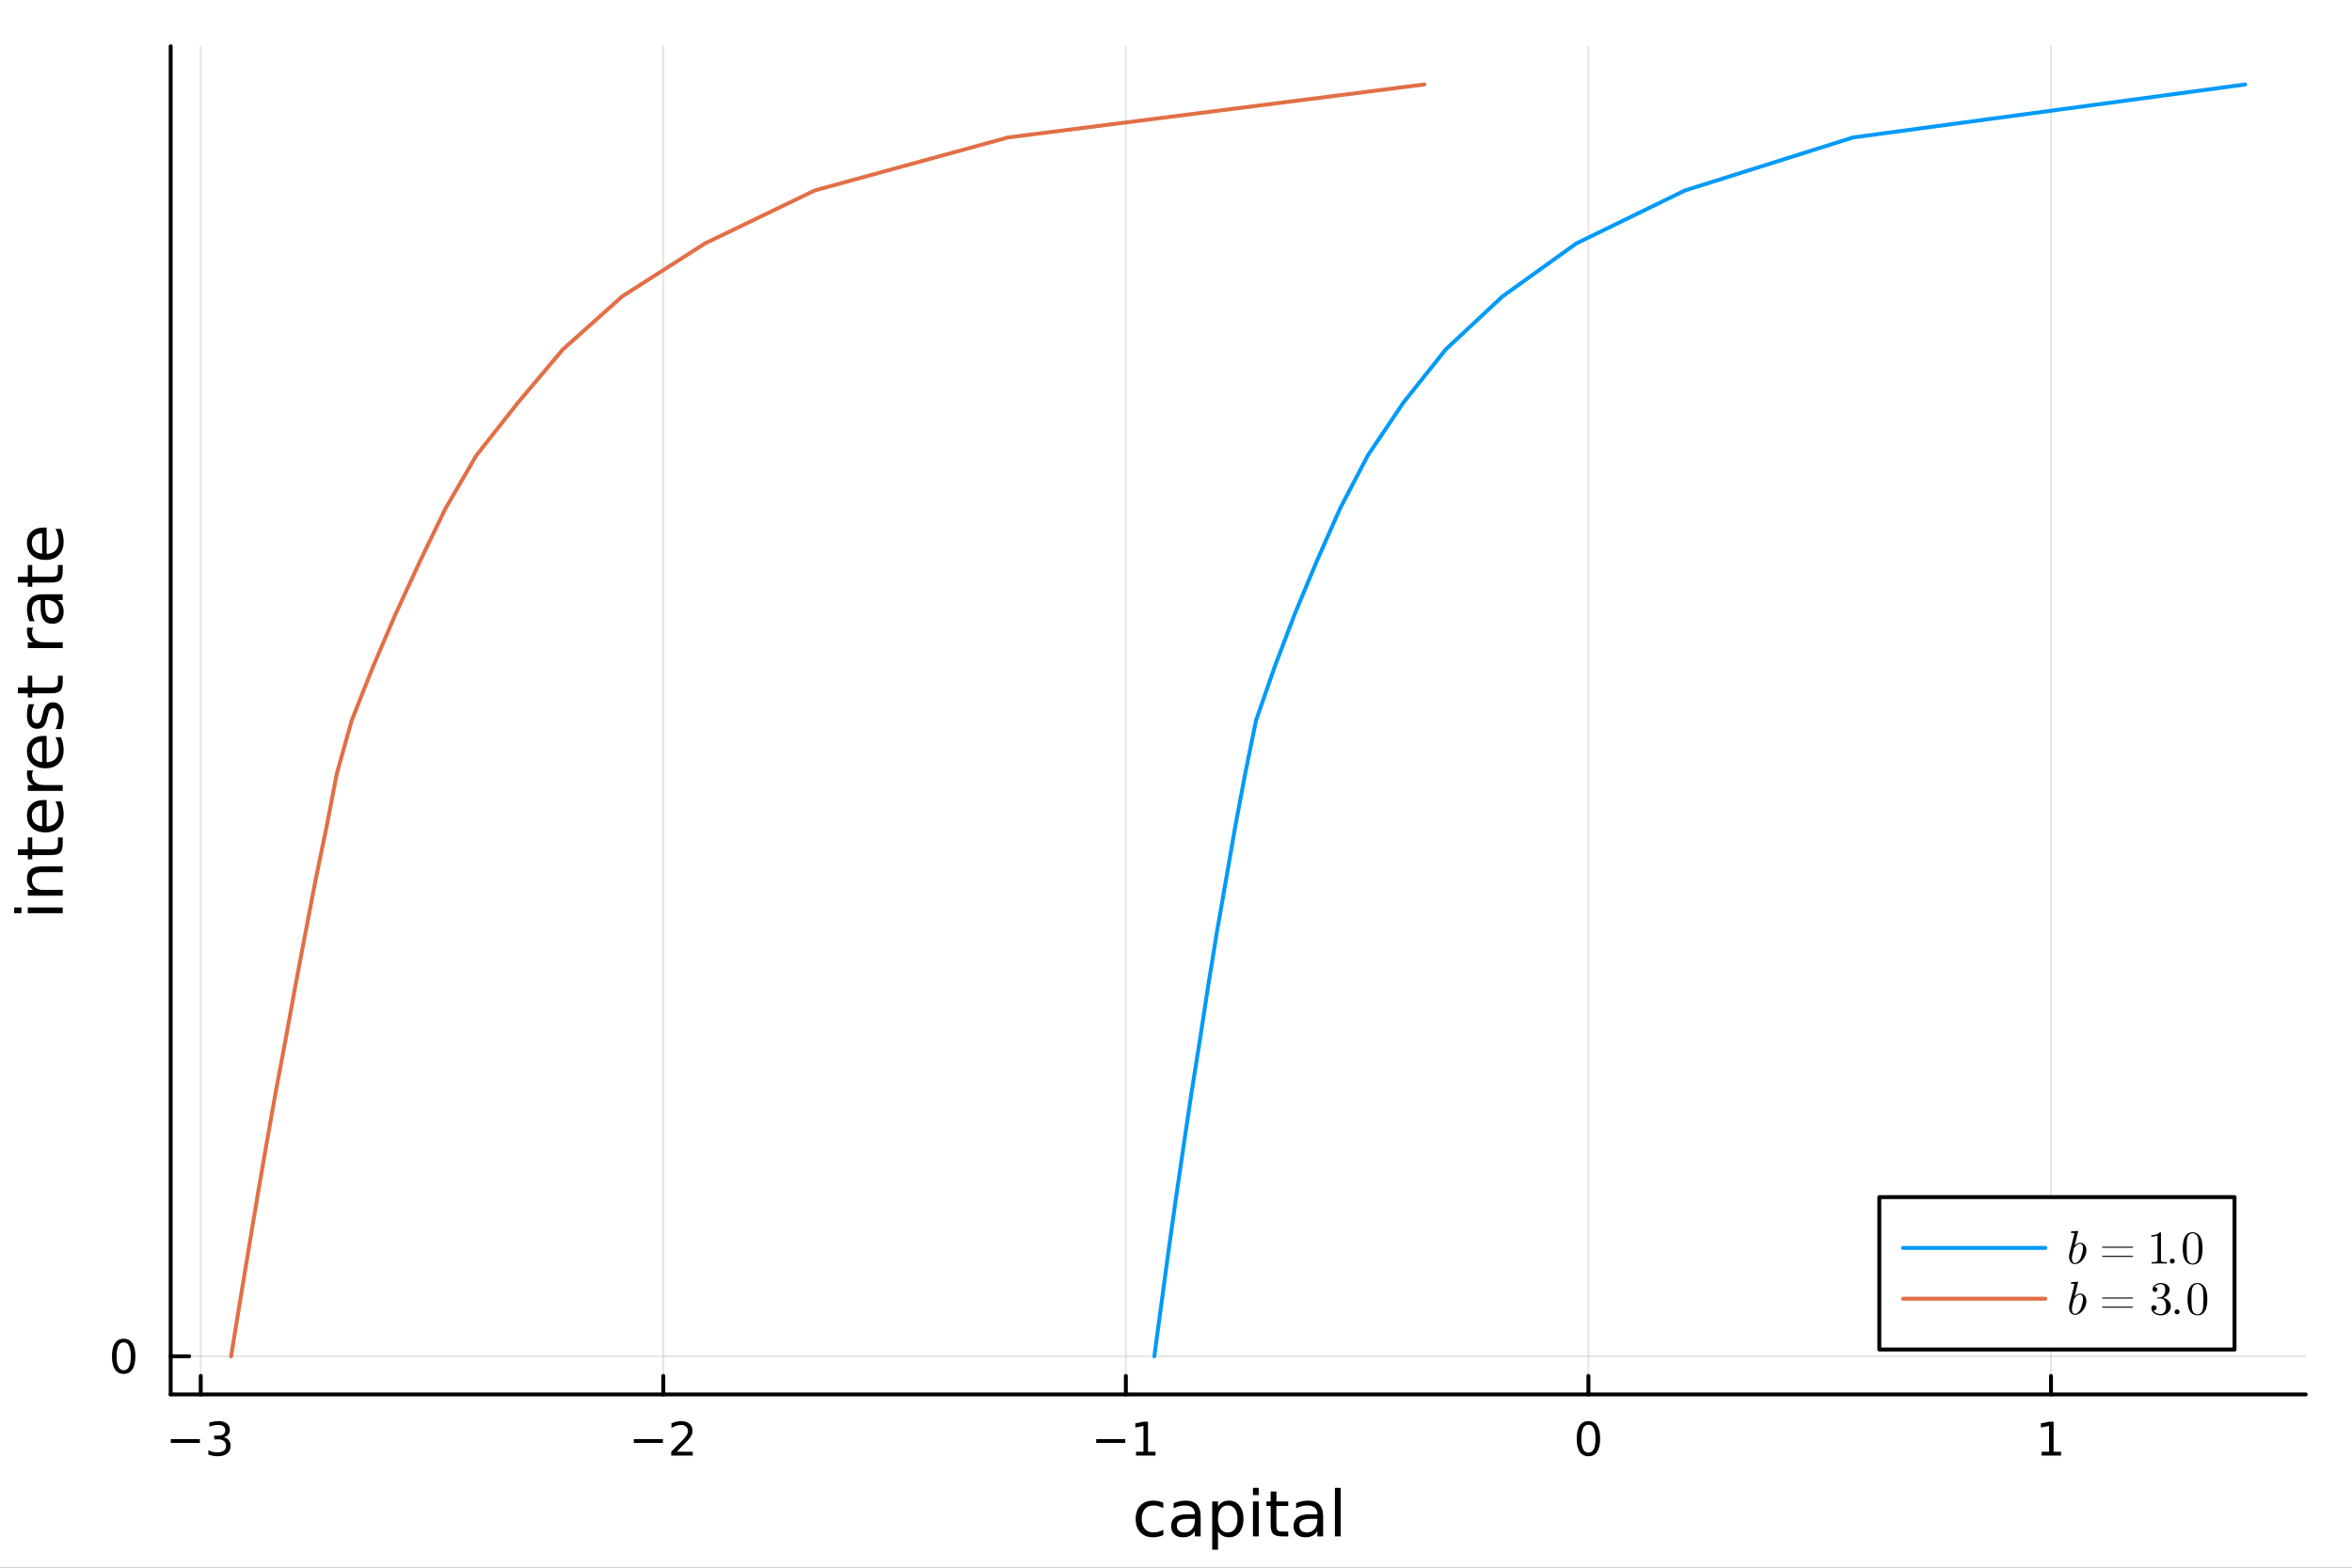 <?xml version="1.0" encoding="utf-8"?>
<svg xmlns="http://www.w3.org/2000/svg" xmlns:xlink="http://www.w3.org/1999/xlink" width="600" height="400" viewBox="0 0 2400 1600">
<rect x="0" y="0" width="2400" height="1600" fill="#333333" stroke="none"/>
<defs>
  <clipPath id="clip780">
    <rect x="0" y="0" width="2400" height="1600"/>
  </clipPath>
</defs>
<path clip-path="url(#clip780)" d="
M0 1600 L2400 1600 L2400 0 L0 0  Z
  " fill="#ffffff" fill-rule="evenodd" fill-opacity="1"/>
<defs>
  <clipPath id="clip781">
    <rect x="480" y="0" width="1681" height="1600"/>
  </clipPath>
</defs>
<defs>
  <clipPath id="clip782">
    <rect x="112" y="47" width="2242" height="1377"/>
  </clipPath>
</defs>
<path clip-path="url(#clip780)" d="
M174.149 1423.18 L2352.76 1423.18 L2352.76 47.244 L174.149 47.244  Z
  " fill="#ffffff" fill-rule="evenodd" fill-opacity="1"/>
<defs>
  <clipPath id="clip783">
    <rect x="174" y="47" width="2180" height="1377"/>
  </clipPath>
</defs>
<polyline clip-path="url(#clip783)" style="stroke:#000000; stroke-linecap:round; stroke-linejoin:round; stroke-width:2; stroke-opacity:0.1; fill:none" points="
  204.815,1423.18 204.815,47.244 
  "/>
<polyline clip-path="url(#clip783)" style="stroke:#000000; stroke-linecap:round; stroke-linejoin:round; stroke-width:2; stroke-opacity:0.1; fill:none" points="
  676.824,1423.18 676.824,47.244 
  "/>
<polyline clip-path="url(#clip783)" style="stroke:#000000; stroke-linecap:round; stroke-linejoin:round; stroke-width:2; stroke-opacity:0.1; fill:none" points="
  1148.83,1423.18 1148.83,47.244 
  "/>
<polyline clip-path="url(#clip783)" style="stroke:#000000; stroke-linecap:round; stroke-linejoin:round; stroke-width:2; stroke-opacity:0.1; fill:none" points="
  1620.84,1423.18 1620.84,47.244 
  "/>
<polyline clip-path="url(#clip783)" style="stroke:#000000; stroke-linecap:round; stroke-linejoin:round; stroke-width:2; stroke-opacity:0.1; fill:none" points="
  2092.85,1423.18 2092.85,47.244 
  "/>
<polyline clip-path="url(#clip780)" style="stroke:#000000; stroke-linecap:round; stroke-linejoin:round; stroke-width:4; stroke-opacity:1; fill:none" points="
  174.149,1423.18 2352.76,1423.18 
  "/>
<polyline clip-path="url(#clip780)" style="stroke:#000000; stroke-linecap:round; stroke-linejoin:round; stroke-width:4; stroke-opacity:1; fill:none" points="
  204.815,1423.18 204.815,1404.28 
  "/>
<polyline clip-path="url(#clip780)" style="stroke:#000000; stroke-linecap:round; stroke-linejoin:round; stroke-width:4; stroke-opacity:1; fill:none" points="
  676.824,1423.18 676.824,1404.28 
  "/>
<polyline clip-path="url(#clip780)" style="stroke:#000000; stroke-linecap:round; stroke-linejoin:round; stroke-width:4; stroke-opacity:1; fill:none" points="
  1148.83,1423.18 1148.83,1404.28 
  "/>
<polyline clip-path="url(#clip780)" style="stroke:#000000; stroke-linecap:round; stroke-linejoin:round; stroke-width:4; stroke-opacity:1; fill:none" points="
  1620.84,1423.18 1620.84,1404.28 
  "/>
<polyline clip-path="url(#clip780)" style="stroke:#000000; stroke-linecap:round; stroke-linejoin:round; stroke-width:4; stroke-opacity:1; fill:none" points="
  2092.85,1423.18 2092.85,1404.28 
  "/>
<path clip-path="url(#clip780)" d="M174.283 1468.75 L203.959 1468.75 L203.959 1472.69 L174.283 1472.69 L174.283 1468.75 Z" fill="#000000" fill-rule="evenodd" fill-opacity="1" /><path clip-path="url(#clip780)" d="M228.218 1466.95 Q231.574 1467.66 233.449 1469.93 Q235.347 1472.2 235.347 1475.53 Q235.347 1480.65 231.829 1483.45 Q228.31 1486.25 221.829 1486.25 Q219.653 1486.25 217.338 1485.81 Q215.046 1485.39 212.593 1484.54 L212.593 1480.02 Q214.537 1481.16 216.852 1481.74 Q219.167 1482.32 221.69 1482.32 Q226.088 1482.32 228.38 1480.58 Q230.695 1478.84 230.695 1475.53 Q230.695 1472.48 228.542 1470.77 Q226.412 1469.03 222.593 1469.03 L218.565 1469.03 L218.565 1465.19 L222.778 1465.19 Q226.227 1465.19 228.056 1463.82 Q229.884 1462.43 229.884 1459.84 Q229.884 1457.18 227.986 1455.77 Q226.111 1454.33 222.593 1454.33 Q220.671 1454.33 218.472 1454.75 Q216.273 1455.16 213.634 1456.04 L213.634 1451.88 Q216.296 1451.14 218.611 1450.77 Q220.949 1450.39 223.009 1450.39 Q228.333 1450.39 231.435 1452.83 Q234.537 1455.23 234.537 1459.35 Q234.537 1462.22 232.894 1464.21 Q231.25 1466.18 228.218 1466.95 Z" fill="#000000" fill-rule="evenodd" fill-opacity="1" /><path clip-path="url(#clip780)" d="M646.767 1468.75 L676.443 1468.75 L676.443 1472.69 L646.767 1472.69 L646.767 1468.75 Z" fill="#000000" fill-rule="evenodd" fill-opacity="1" /><path clip-path="url(#clip780)" d="M690.563 1481.64 L706.882 1481.64 L706.882 1485.58 L684.938 1485.58 L684.938 1481.64 Q687.6 1478.89 692.183 1474.26 Q696.79 1469.61 697.97 1468.27 Q700.216 1465.74 701.095 1464.01 Q701.998 1462.25 701.998 1460.56 Q701.998 1457.8 700.054 1456.07 Q698.132 1454.33 695.03 1454.33 Q692.831 1454.33 690.378 1455.09 Q687.947 1455.86 685.169 1457.41 L685.169 1452.69 Q687.993 1451.55 690.447 1450.97 Q692.901 1450.39 694.938 1450.39 Q700.308 1450.39 703.503 1453.08 Q706.697 1455.77 706.697 1460.26 Q706.697 1462.39 705.887 1464.31 Q705.1 1466.2 702.993 1468.8 Q702.415 1469.47 699.313 1472.69 Q696.211 1475.88 690.563 1481.64 Z" fill="#000000" fill-rule="evenodd" fill-opacity="1" /><path clip-path="url(#clip780)" d="M1118.59 1468.75 L1148.27 1468.75 L1148.27 1472.69 L1118.59 1472.69 L1118.59 1468.75 Z" fill="#000000" fill-rule="evenodd" fill-opacity="1" /><path clip-path="url(#clip780)" d="M1159.17 1481.64 L1166.81 1481.64 L1166.81 1455.28 L1158.5 1456.95 L1158.5 1452.69 L1166.76 1451.02 L1171.44 1451.02 L1171.44 1481.64 L1179.08 1481.64 L1179.08 1485.58 L1159.17 1485.58 L1159.17 1481.64 Z" fill="#000000" fill-rule="evenodd" fill-opacity="1" /><path clip-path="url(#clip780)" d="M1620.84 1454.1 Q1617.23 1454.1 1615.4 1457.66 Q1613.6 1461.2 1613.6 1468.33 Q1613.6 1475.44 1615.4 1479.01 Q1617.23 1482.55 1620.84 1482.55 Q1624.48 1482.55 1626.28 1479.01 Q1628.11 1475.44 1628.11 1468.33 Q1628.11 1461.2 1626.28 1457.66 Q1624.48 1454.1 1620.84 1454.1 M1620.84 1450.39 Q1626.65 1450.39 1629.71 1455 Q1632.79 1459.58 1632.79 1468.33 Q1632.79 1477.06 1629.71 1481.67 Q1626.65 1486.25 1620.84 1486.25 Q1615.03 1486.25 1611.95 1481.67 Q1608.9 1477.06 1608.9 1468.33 Q1608.9 1459.58 1611.95 1455 Q1615.03 1450.39 1620.84 1450.39 Z" fill="#000000" fill-rule="evenodd" fill-opacity="1" /><path clip-path="url(#clip780)" d="M2083.23 1481.64 L2090.87 1481.64 L2090.87 1455.28 L2082.56 1456.95 L2082.56 1452.69 L2090.83 1451.02 L2095.5 1451.02 L2095.5 1481.64 L2103.14 1481.64 L2103.14 1485.58 L2083.23 1485.58 L2083.23 1481.64 Z" fill="#000000" fill-rule="evenodd" fill-opacity="1" /><path clip-path="url(#clip780)" d="M1187.06 1533.76 L1187.06 1539.24 Q1184.58 1537.87 1182.07 1537.2 Q1179.58 1536.5 1177.04 1536.5 Q1171.34 1536.5 1168.19 1540.13 Q1165.04 1543.73 1165.04 1550.25 Q1165.04 1556.78 1168.19 1560.4 Q1171.34 1564 1177.04 1564 Q1179.58 1564 1182.07 1563.33 Q1184.58 1562.63 1187.06 1561.26 L1187.06 1566.68 Q1184.61 1567.82 1181.97 1568.39 Q1179.36 1568.97 1176.4 1568.97 Q1168.35 1568.97 1163.61 1563.91 Q1158.86 1558.85 1158.86 1550.25 Q1158.86 1541.53 1163.64 1536.53 Q1168.44 1531.54 1176.78 1531.54 Q1179.49 1531.54 1182.07 1532.11 Q1184.64 1532.65 1187.06 1533.76 Z" fill="#000000" fill-rule="evenodd" fill-opacity="1" /><path clip-path="url(#clip780)" d="M1213.45 1550.12 Q1206.35 1550.12 1203.61 1551.75 Q1200.88 1553.37 1200.88 1557.29 Q1200.88 1560.4 1202.91 1562.25 Q1204.98 1564.07 1208.52 1564.07 Q1213.39 1564.07 1216.31 1560.63 Q1219.27 1557.16 1219.27 1551.43 L1219.27 1550.12 L1213.45 1550.12 M1225.13 1547.71 L1225.13 1568.04 L1219.27 1568.04 L1219.27 1562.63 Q1217.27 1565.88 1214.28 1567.44 Q1211.29 1568.97 1206.96 1568.97 Q1201.48 1568.97 1198.24 1565.91 Q1195.02 1562.82 1195.02 1557.67 Q1195.02 1551.65 1199.03 1548.6 Q1203.07 1545.54 1211.06 1545.54 L1219.27 1545.54 L1219.27 1544.97 Q1219.27 1540.93 1216.6 1538.73 Q1213.96 1536.5 1209.15 1536.5 Q1206.1 1536.5 1203.2 1537.23 Q1200.3 1537.97 1197.63 1539.43 L1197.63 1534.02 Q1200.85 1532.78 1203.87 1532.17 Q1206.89 1531.54 1209.76 1531.54 Q1217.49 1531.54 1221.31 1535.55 Q1225.13 1539.56 1225.13 1547.71 Z" fill="#000000" fill-rule="evenodd" fill-opacity="1" /><path clip-path="url(#clip780)" d="M1242.86 1562.7 L1242.86 1581.6 L1236.97 1581.6 L1236.97 1532.4 L1242.86 1532.4 L1242.86 1537.81 Q1244.71 1534.62 1247.51 1533.1 Q1250.34 1531.54 1254.25 1531.54 Q1260.75 1531.54 1264.79 1536.69 Q1268.86 1541.85 1268.86 1550.25 Q1268.86 1558.65 1264.79 1563.81 Q1260.75 1568.97 1254.25 1568.97 Q1250.34 1568.97 1247.51 1567.44 Q1244.71 1565.88 1242.86 1562.7 M1262.78 1550.25 Q1262.78 1543.79 1260.11 1540.13 Q1257.47 1536.44 1252.82 1536.44 Q1248.17 1536.44 1245.5 1540.13 Q1242.86 1543.79 1242.86 1550.25 Q1242.86 1556.71 1245.5 1560.4 Q1248.17 1564.07 1252.82 1564.07 Q1257.47 1564.07 1260.11 1560.4 Q1262.78 1556.71 1262.78 1550.25 Z" fill="#000000" fill-rule="evenodd" fill-opacity="1" /><path clip-path="url(#clip780)" d="M1278.57 1532.4 L1284.43 1532.4 L1284.43 1568.04 L1278.57 1568.04 L1278.57 1532.4 M1278.57 1518.52 L1284.43 1518.52 L1284.43 1525.93 L1278.57 1525.93 L1278.57 1518.52 Z" fill="#000000" fill-rule="evenodd" fill-opacity="1" /><path clip-path="url(#clip780)" d="M1302.47 1522.27 L1302.47 1532.4 L1314.54 1532.4 L1314.54 1536.95 L1302.47 1536.95 L1302.47 1556.3 Q1302.47 1560.66 1303.65 1561.9 Q1304.86 1563.14 1308.52 1563.14 L1314.54 1563.14 L1314.54 1568.04 L1308.52 1568.04 Q1301.74 1568.04 1299.16 1565.53 Q1296.59 1562.98 1296.59 1556.3 L1296.59 1536.95 L1292.29 1536.95 L1292.29 1532.4 L1296.59 1532.4 L1296.59 1522.27 L1302.47 1522.27 Z" fill="#000000" fill-rule="evenodd" fill-opacity="1" /><path clip-path="url(#clip780)" d="M1338.44 1550.12 Q1331.34 1550.12 1328.61 1551.75 Q1325.87 1553.37 1325.87 1557.29 Q1325.87 1560.4 1327.91 1562.25 Q1329.97 1564.07 1333.51 1564.07 Q1338.38 1564.07 1341.31 1560.63 Q1344.27 1557.16 1344.27 1551.43 L1344.27 1550.12 L1338.44 1550.12 M1350.12 1547.71 L1350.12 1568.04 L1344.27 1568.04 L1344.27 1562.63 Q1342.26 1565.88 1339.27 1567.44 Q1336.28 1568.97 1331.95 1568.97 Q1326.47 1568.97 1323.23 1565.91 Q1320.01 1562.82 1320.01 1557.67 Q1320.01 1551.65 1324.02 1548.6 Q1328.06 1545.54 1336.05 1545.54 L1344.27 1545.54 L1344.27 1544.97 Q1344.27 1540.93 1341.59 1538.73 Q1338.95 1536.5 1334.14 1536.5 Q1331.09 1536.5 1328.19 1537.23 Q1325.3 1537.97 1322.62 1539.43 L1322.62 1534.02 Q1325.84 1532.78 1328.86 1532.17 Q1331.88 1531.54 1334.75 1531.54 Q1342.48 1531.54 1346.3 1535.55 Q1350.12 1539.56 1350.12 1547.71 Z" fill="#000000" fill-rule="evenodd" fill-opacity="1" /><path clip-path="url(#clip780)" d="M1362.18 1518.52 L1368.04 1518.52 L1368.04 1568.04 L1362.18 1568.04 L1362.18 1518.52 Z" fill="#000000" fill-rule="evenodd" fill-opacity="1" /><polyline clip-path="url(#clip783)" style="stroke:#000000; stroke-linecap:round; stroke-linejoin:round; stroke-width:2; stroke-opacity:0.1; fill:none" points="
  174.149,1384.24 2352.76,1384.24 
  "/>
<polyline clip-path="url(#clip780)" style="stroke:#000000; stroke-linecap:round; stroke-linejoin:round; stroke-width:4; stroke-opacity:1; fill:none" points="
  174.149,1423.18 174.149,47.244 
  "/>
<polyline clip-path="url(#clip780)" style="stroke:#000000; stroke-linecap:round; stroke-linejoin:round; stroke-width:4; stroke-opacity:1; fill:none" points="
  174.149,1384.24 193.047,1384.24 
  "/>
<path clip-path="url(#clip780)" d="M126.205 1370.04 Q122.593 1370.04 120.765 1373.6 Q118.959 1377.14 118.959 1384.27 Q118.959 1391.38 120.765 1394.94 Q122.593 1398.49 126.205 1398.49 Q129.839 1398.49 131.644 1394.94 Q133.473 1391.38 133.473 1384.27 Q133.473 1377.14 131.644 1373.6 Q129.839 1370.04 126.205 1370.04 M126.205 1366.33 Q132.015 1366.33 135.07 1370.94 Q138.149 1375.52 138.149 1384.27 Q138.149 1393 135.07 1397.61 Q132.015 1402.19 126.205 1402.19 Q120.394 1402.19 117.316 1397.61 Q114.26 1393 114.26 1384.27 Q114.26 1375.52 117.316 1370.94 Q120.394 1366.33 126.205 1366.33 Z" fill="#000000" fill-rule="evenodd" fill-opacity="1" /><path clip-path="url(#clip780)" d="M28.356 932.008 L28.356 926.151 L64.004 926.151 L64.004 932.008 L28.356 932.008 M14.479 932.008 L14.479 926.151 L21.895 926.151 L21.895 932.008 L14.479 932.008 Z" fill="#000000" fill-rule="evenodd" fill-opacity="1" /><path clip-path="url(#clip780)" d="M42.488 884.265 L64.004 884.265 L64.004 890.121 L42.679 890.121 Q37.618 890.121 35.104 892.095 Q32.589 894.068 32.589 898.015 Q32.589 902.757 35.613 905.495 Q38.637 908.232 43.857 908.232 L64.004 908.232 L64.004 914.12 L28.356 914.12 L28.356 908.232 L33.894 908.232 Q30.68 906.131 29.088 903.298 Q27.497 900.434 27.497 896.71 Q27.497 890.567 31.316 887.416 Q35.104 884.265 42.488 884.265 Z" fill="#000000" fill-rule="evenodd" fill-opacity="1" /><path clip-path="url(#clip780)" d="M18.235 866.791 L28.356 866.791 L28.356 854.728 L32.908 854.728 L32.908 866.791 L52.259 866.791 Q56.62 866.791 57.861 865.613 Q59.103 864.404 59.103 860.744 L59.103 854.728 L64.004 854.728 L64.004 860.744 Q64.004 867.523 61.49 870.101 Q58.943 872.679 52.259 872.679 L32.908 872.679 L32.908 876.976 L28.356 876.976 L28.356 872.679 L18.235 872.679 L18.235 866.791 Z" fill="#000000" fill-rule="evenodd" fill-opacity="1" /><path clip-path="url(#clip780)" d="M44.716 816.534 L47.581 816.534 L47.581 843.461 Q53.628 843.079 56.811 839.832 Q59.962 836.554 59.962 830.729 Q59.962 827.356 59.134 824.205 Q58.307 821.022 56.652 817.902 L62.19 817.902 Q63.527 821.054 64.227 824.364 Q64.927 827.674 64.927 831.08 Q64.927 839.61 59.962 844.607 Q54.997 849.572 46.53 849.572 Q37.777 849.572 32.653 844.861 Q27.497 840.119 27.497 832.098 Q27.497 824.905 32.144 820.735 Q36.759 816.534 44.716 816.534 M42.997 822.39 Q38.191 822.454 35.327 825.096 Q32.462 827.706 32.462 832.034 Q32.462 836.936 35.231 839.896 Q38 842.824 43.029 843.27 L42.997 822.39 Z" fill="#000000" fill-rule="evenodd" fill-opacity="1" /><path clip-path="url(#clip780)" d="M33.831 786.265 Q33.258 787.252 33.003 788.429 Q32.717 789.575 32.717 790.976 Q32.717 795.941 35.963 798.614 Q39.178 801.256 45.225 801.256 L64.004 801.256 L64.004 807.144 L28.356 807.144 L28.356 801.256 L33.894 801.256 Q30.648 799.41 29.088 796.45 Q27.497 793.49 27.497 789.257 Q27.497 788.652 27.592 787.92 Q27.656 787.188 27.815 786.297 L33.831 786.265 Z" fill="#000000" fill-rule="evenodd" fill-opacity="1" /><path clip-path="url(#clip780)" d="M44.716 751.063 L47.581 751.063 L47.581 777.99 Q53.628 777.608 56.811 774.361 Q59.962 771.083 59.962 765.258 Q59.962 761.884 59.134 758.733 Q58.307 755.55 56.652 752.431 L62.19 752.431 Q63.527 755.582 64.227 758.892 Q64.927 762.203 64.927 765.608 Q64.927 774.138 59.962 779.135 Q54.997 784.101 46.53 784.101 Q37.777 784.101 32.653 779.39 Q27.497 774.648 27.497 766.627 Q27.497 759.433 32.144 755.264 Q36.759 751.063 44.716 751.063 M42.997 756.919 Q38.191 756.983 35.327 759.624 Q32.462 762.234 32.462 766.563 Q32.462 771.465 35.231 774.425 Q38 777.353 43.029 777.799 L42.997 756.919 Z" fill="#000000" fill-rule="evenodd" fill-opacity="1" /><path clip-path="url(#clip780)" d="M29.407 718.725 L34.945 718.725 Q33.672 721.207 33.035 723.881 Q32.398 726.555 32.398 729.419 Q32.398 733.78 33.735 735.976 Q35.072 738.14 37.746 738.14 Q39.783 738.14 40.96 736.581 Q42.106 735.021 43.157 730.31 L43.602 728.305 Q44.939 722.067 47.39 719.457 Q49.809 716.815 54.169 716.815 Q59.134 716.815 62.031 720.762 Q64.927 724.677 64.927 731.552 Q64.927 734.416 64.354 737.535 Q63.813 740.623 62.699 744.06 L56.652 744.06 Q58.339 740.814 59.198 737.663 Q60.026 734.512 60.026 731.424 Q60.026 727.287 58.625 725.059 Q57.193 722.831 54.615 722.831 Q52.228 722.831 50.955 724.454 Q49.681 726.045 48.504 731.488 L48.026 733.525 Q46.88 738.968 44.525 741.387 Q42.138 743.806 38 743.806 Q32.971 743.806 30.234 740.241 Q27.497 736.676 27.497 730.119 Q27.497 726.873 27.974 724.008 Q28.452 721.144 29.407 718.725 Z" fill="#000000" fill-rule="evenodd" fill-opacity="1" /><path clip-path="url(#clip780)" d="M18.235 701.697 L28.356 701.697 L28.356 689.634 L32.908 689.634 L32.908 701.697 L52.259 701.697 Q56.62 701.697 57.861 700.519 Q59.103 699.309 59.103 695.649 L59.103 689.634 L64.004 689.634 L64.004 695.649 Q64.004 702.429 61.49 705.007 Q58.943 707.585 52.259 707.585 L32.908 707.585 L32.908 711.882 L28.356 711.882 L28.356 707.585 L18.235 707.585 L18.235 701.697 Z" fill="#000000" fill-rule="evenodd" fill-opacity="1" /><path clip-path="url(#clip780)" d="M33.831 640.554 Q33.258 641.541 33.003 642.718 Q32.717 643.864 32.717 645.265 Q32.717 650.23 35.963 652.903 Q39.178 655.545 45.225 655.545 L64.004 655.545 L64.004 661.433 L28.356 661.433 L28.356 655.545 L33.894 655.545 Q30.648 653.699 29.088 650.739 Q27.497 647.779 27.497 643.546 Q27.497 642.941 27.592 642.209 Q27.656 641.477 27.815 640.586 L33.831 640.554 Z" fill="#000000" fill-rule="evenodd" fill-opacity="1" /><path clip-path="url(#clip780)" d="M46.085 618.21 Q46.085 625.308 47.708 628.045 Q49.331 630.783 53.246 630.783 Q56.365 630.783 58.211 628.746 Q60.026 626.677 60.026 623.144 Q60.026 618.274 56.588 615.346 Q53.119 612.386 47.39 612.386 L46.085 612.386 L46.085 618.21 M43.666 606.529 L64.004 606.529 L64.004 612.386 L58.593 612.386 Q61.84 614.391 63.399 617.383 Q64.927 620.375 64.927 624.703 Q64.927 630.178 61.872 633.424 Q58.784 636.639 53.628 636.639 Q47.612 636.639 44.557 632.629 Q41.501 628.586 41.501 620.597 L41.501 612.386 L40.928 612.386 Q36.886 612.386 34.69 615.059 Q32.462 617.701 32.462 622.507 Q32.462 625.563 33.194 628.459 Q33.926 631.355 35.39 634.029 L29.98 634.029 Q28.738 630.814 28.133 627.791 Q27.497 624.767 27.497 621.902 Q27.497 614.168 31.507 610.349 Q35.518 606.529 43.666 606.529 Z" fill="#000000" fill-rule="evenodd" fill-opacity="1" /><path clip-path="url(#clip780)" d="M18.235 588.673 L28.356 588.673 L28.356 576.61 L32.908 576.61 L32.908 588.673 L52.259 588.673 Q56.62 588.673 57.861 587.496 Q59.103 586.286 59.103 582.626 L59.103 576.61 L64.004 576.61 L64.004 582.626 Q64.004 589.405 61.49 591.984 Q58.943 594.562 52.259 594.562 L32.908 594.562 L32.908 598.859 L28.356 598.859 L28.356 594.562 L18.235 594.562 L18.235 588.673 Z" fill="#000000" fill-rule="evenodd" fill-opacity="1" /><path clip-path="url(#clip780)" d="M44.716 538.416 L47.581 538.416 L47.581 565.343 Q53.628 564.961 56.811 561.715 Q59.962 558.436 59.962 552.612 Q59.962 549.238 59.134 546.087 Q58.307 542.904 56.652 539.785 L62.19 539.785 Q63.527 542.936 64.227 546.246 Q64.927 549.556 64.927 552.962 Q64.927 561.492 59.962 566.489 Q54.997 571.454 46.53 571.454 Q37.777 571.454 32.653 566.744 Q27.497 562.001 27.497 553.98 Q27.497 546.787 32.144 542.618 Q36.759 538.416 44.716 538.416 M42.997 544.273 Q38.191 544.336 35.327 546.978 Q32.462 549.588 32.462 553.917 Q32.462 558.818 35.231 561.778 Q38 564.707 43.029 565.152 L42.997 544.273 Z" fill="#000000" fill-rule="evenodd" fill-opacity="1" /><polyline clip-path="url(#clip783)" style="stroke:#009af9; stroke-linecap:round; stroke-linejoin:round; stroke-width:4; stroke-opacity:1; fill:none" points="
  1177.89,1384.24 1185.18,1330.15 1192.46,1276.07 1200.07,1221.98 1207.98,1167.9 1216.04,1113.81 1224.64,1059.73 1232.91,1005.64 1241.69,951.554 1251.12,897.469 
  1260.47,843.383 1270.66,789.297 1281.69,735.212 1300.47,681.126 1321.01,627.041 1343.54,572.955 1367.47,518.87 1395.75,464.784 1432.18,410.699 1475.28,356.613 
  1533.14,302.528 1608.49,248.442 1719.4,194.357 1890.99,140.271 2291.1,86.186 
  "/>
<polyline clip-path="url(#clip783)" style="stroke:#e26f46; stroke-linecap:round; stroke-linejoin:round; stroke-width:4; stroke-opacity:1; fill:none" points="
  235.808,1384.24 244.594,1330.15 253.538,1276.07 262.534,1221.98 271.878,1167.9 281.467,1113.81 291.648,1059.73 301.509,1005.64 311.775,951.554 322.157,897.469 
  333.355,843.383 343.758,789.297 358.915,735.212 380.318,681.126 403.48,627.041 428.465,572.955 454.615,518.87 486.102,464.784 528.73,410.699 574.362,356.613 
  634.873,302.528 719.361,248.442 831.403,194.357 1028.62,140.271 1453.41,86.186 
  "/>
<path clip-path="url(#clip780)" d="
M1917.66 1377.32 L2280.14 1377.32 L2280.14 1221.8 L1917.66 1221.8  Z
  " fill="#ffffff" fill-rule="evenodd" fill-opacity="1"/>
<polyline clip-path="url(#clip780)" style="stroke:#000000; stroke-linecap:round; stroke-linejoin:round; stroke-width:4; stroke-opacity:1; fill:none" points="
  1917.66,1377.32 2280.14,1377.32 2280.14,1221.8 1917.66,1221.8 1917.66,1377.32 
  "/>
<polyline clip-path="url(#clip780)" style="stroke:#009af9; stroke-linecap:round; stroke-linejoin:round; stroke-width:4; stroke-opacity:1; fill:none" points="
  1941.86,1273.64 2087.1,1273.64 
  "/>
<path clip-path="url(#clip780)" d="M2128.97 1276.05 Q2128.97 1279.42 2127.26 1282.73 Q2125.58 1286 2122.86 1288.07 Q2120.17 1290.13 2117.4 1290.13 Q2114.71 1290.13 2113 1288.07 Q2111.31 1285.98 2111.31 1282.59 Q2111.31 1281.39 2111.45 1280.55 Q2111.59 1279.7 2112.08 1277.74 L2116.02 1262.09 Q2116.7 1259.16 2116.7 1259.14 Q2116.7 1258.86 2116.58 1258.72 Q2116.49 1258.55 2115.93 1258.44 Q2115.36 1258.32 2114.29 1258.32 Q2113.84 1258.32 2113.63 1258.3 Q2113.44 1258.27 2113.28 1258.16 Q2113.14 1258.01 2113.14 1257.73 Q2113.14 1257.34 2113.3 1257.12 Q2113.49 1256.89 2113.63 1256.84 Q2113.77 1256.8 2114.05 1256.77 Q2114.45 1256.75 2115.79 1256.63 Q2117.12 1256.49 2118.27 1256.4 Q2119.42 1256.31 2119.91 1256.31 Q2120.19 1256.31 2120.33 1256.45 Q2120.49 1256.56 2120.49 1256.7 L2120.52 1256.82 L2116.98 1271.27 Q2119.77 1268.39 2122.6 1268.39 Q2125.44 1268.39 2127.19 1270.57 Q2128.97 1272.75 2128.97 1276.05 M2125.51 1273.94 Q2125.51 1271.72 2124.66 1270.59 Q2123.84 1269.45 2122.48 1269.45 Q2121.34 1269.45 2119.84 1270.31 Q2118.34 1271.18 2116.75 1273.29 Q2116.44 1273.68 2116.32 1273.92 Q2116.23 1274.15 2116.02 1274.95 L2114.97 1279.38 Q2114.19 1282.4 2114.19 1284.22 Q2114.19 1286.71 2115.11 1287.88 Q2116.02 1289.05 2117.4 1289.05 Q2118.85 1289.05 2120.38 1287.76 Q2121.9 1286.47 2123.07 1284.13 Q2123.8 1282.59 2124.64 1279.26 Q2125.51 1275.91 2125.51 1273.94 Z" fill="#000000" fill-rule="evenodd" fill-opacity="1" /><path clip-path="url(#clip780)" d="M2144.98 1282.3 Q2145.03 1281.72 2145.94 1281.72 L2175.34 1281.72 Q2176.72 1281.72 2176.74 1282.26 Q2176.74 1282.84 2175.43 1282.82 L2146.27 1282.82 Q2144.98 1282.84 2144.98 1282.3 M2144.98 1272.94 Q2144.98 1272.35 2145.99 1272.37 L2175.29 1272.37 Q2176.72 1272.37 2176.74 1272.94 Q2176.74 1273.47 2175.52 1273.47 L2145.94 1273.47 Q2144.98 1273.47 2144.98 1272.94 Z" fill="#000000" fill-rule="evenodd" fill-opacity="1" /><path clip-path="url(#clip780)" d="M2195.23 1262.21 L2195.23 1260.71 Q2200.99 1260.71 2203.97 1257.64 Q2204.79 1257.64 2204.93 1257.83 Q2205.07 1258.01 2205.07 1258.88 L2205.07 1285.79 Q2205.07 1287.22 2205.77 1287.67 Q2206.47 1288.11 2209.54 1288.11 L2211.07 1288.11 L2211.07 1289.59 Q2209.38 1289.45 2203.29 1289.45 Q2197.2 1289.45 2195.54 1289.59 L2195.54 1288.11 L2197.06 1288.11 Q2200.08 1288.11 2200.81 1287.69 Q2201.53 1287.25 2201.53 1285.79 L2201.53 1260.94 Q2199.03 1262.21 2195.23 1262.21 Z" fill="#000000" fill-rule="evenodd" fill-opacity="1" /><path clip-path="url(#clip780)" d="M2214.83 1288.82 Q2214.11 1288.04 2214.11 1287.04 Q2214.11 1286.03 2214.83 1285.3 Q2215.56 1284.55 2216.66 1284.55 Q2217.71 1284.55 2218.42 1285.26 Q2219.14 1285.93 2219.14 1287.06 Q2219.14 1288.16 2218.37 1288.89 Q2217.62 1289.59 2216.66 1289.59 Q2215.56 1289.59 2214.83 1288.82 Z" fill="#000000" fill-rule="evenodd" fill-opacity="1" /><path clip-path="url(#clip780)" d="M2227.3 1274.25 Q2227.3 1267.2 2229.08 1263.36 Q2231.57 1257.64 2237.42 1257.64 Q2238.66 1257.64 2239.95 1257.99 Q2241.26 1258.32 2242.9 1259.61 Q2244.57 1260.9 2245.57 1263 Q2247.49 1267.08 2247.49 1274.25 Q2247.49 1281.25 2245.71 1285.07 Q2243.11 1290.64 2237.38 1290.64 Q2235.22 1290.64 2233.02 1289.54 Q2230.84 1288.44 2229.46 1285.79 Q2227.3 1281.84 2227.3 1274.25 M2231.29 1273.66 Q2231.29 1280.9 2231.8 1283.78 Q2232.39 1286.89 2233.98 1288.25 Q2235.6 1289.59 2237.38 1289.59 Q2239.3 1289.59 2240.89 1288.16 Q2242.51 1286.71 2243 1283.59 Q2243.54 1280.52 2243.51 1273.66 Q2243.51 1266.99 2243.04 1264.32 Q2242.41 1261.2 2240.72 1259.96 Q2239.06 1258.69 2237.38 1258.69 Q2236.74 1258.69 2236.06 1258.88 Q2235.41 1259.07 2234.45 1259.61 Q2233.49 1260.15 2232.74 1261.48 Q2232.01 1262.82 2231.66 1264.83 Q2231.29 1267.43 2231.29 1273.66 Z" fill="#000000" fill-rule="evenodd" fill-opacity="1" /><polyline clip-path="url(#clip780)" style="stroke:#e26f46; stroke-linecap:round; stroke-linejoin:round; stroke-width:4; stroke-opacity:1; fill:none" points="
  1941.86,1325.48 2087.1,1325.48 
  "/>
<path clip-path="url(#clip780)" d="M2128.97 1327.89 Q2128.97 1331.26 2127.26 1334.57 Q2125.58 1337.84 2122.86 1339.91 Q2120.17 1341.97 2117.4 1341.97 Q2114.71 1341.97 2113 1339.91 Q2111.31 1337.82 2111.31 1334.43 Q2111.31 1333.23 2111.45 1332.39 Q2111.59 1331.54 2112.08 1329.58 L2116.02 1313.93 Q2116.7 1311 2116.7 1310.98 Q2116.7 1310.7 2116.58 1310.56 Q2116.49 1310.39 2115.93 1310.28 Q2115.36 1310.16 2114.29 1310.16 Q2113.84 1310.16 2113.63 1310.14 Q2113.44 1310.11 2113.28 1310 Q2113.14 1309.85 2113.14 1309.57 Q2113.14 1309.18 2113.3 1308.96 Q2113.49 1308.73 2113.63 1308.68 Q2113.77 1308.64 2114.05 1308.61 Q2114.45 1308.59 2115.79 1308.47 Q2117.12 1308.33 2118.27 1308.24 Q2119.42 1308.15 2119.91 1308.15 Q2120.19 1308.15 2120.33 1308.29 Q2120.49 1308.4 2120.49 1308.54 L2120.52 1308.66 L2116.98 1323.11 Q2119.77 1320.23 2122.6 1320.23 Q2125.44 1320.23 2127.19 1322.41 Q2128.97 1324.59 2128.97 1327.89 M2125.51 1325.78 Q2125.51 1323.56 2124.66 1322.43 Q2123.84 1321.29 2122.48 1321.29 Q2121.34 1321.29 2119.84 1322.15 Q2118.34 1323.02 2116.75 1325.13 Q2116.44 1325.52 2116.32 1325.76 Q2116.23 1325.99 2116.02 1326.79 L2114.97 1331.22 Q2114.19 1334.24 2114.19 1336.06 Q2114.19 1338.55 2115.11 1339.72 Q2116.02 1340.89 2117.4 1340.89 Q2118.85 1340.89 2120.38 1339.6 Q2121.9 1338.31 2123.07 1335.97 Q2123.8 1334.43 2124.64 1331.1 Q2125.51 1327.75 2125.51 1325.78 Z" fill="#000000" fill-rule="evenodd" fill-opacity="1" /><path clip-path="url(#clip780)" d="M2144.98 1334.14 Q2145.03 1333.56 2145.94 1333.56 L2175.34 1333.56 Q2176.72 1333.56 2176.74 1334.1 Q2176.74 1334.68 2175.43 1334.66 L2146.27 1334.66 Q2144.98 1334.68 2144.98 1334.14 M2144.98 1324.78 Q2144.98 1324.19 2145.99 1324.21 L2175.29 1324.21 Q2176.72 1324.21 2176.74 1324.78 Q2176.74 1325.31 2175.52 1325.31 L2145.94 1325.31 Q2144.98 1325.31 2144.98 1324.78 Z" fill="#000000" fill-rule="evenodd" fill-opacity="1" /><path clip-path="url(#clip780)" d="M2195.23 1334.96 Q2195.23 1333.54 2196.05 1332.86 Q2196.87 1332.18 2197.93 1332.18 Q2199.03 1332.18 2199.8 1332.9 Q2200.6 1333.61 2200.6 1334.85 Q2200.6 1336.18 2199.66 1336.93 Q2198.75 1337.68 2197.43 1337.49 Q2198.58 1339.41 2200.69 1340.28 Q2202.82 1341.15 2204.79 1341.15 Q2206.85 1341.15 2208.51 1339.37 Q2210.2 1337.59 2210.2 1333.23 Q2210.2 1329.53 2208.75 1327.4 Q2207.32 1325.27 2204.48 1325.27 L2202.38 1325.27 Q2201.65 1325.27 2201.44 1325.2 Q2201.23 1325.13 2201.23 1324.73 Q2201.23 1324.26 2201.95 1324.17 Q2202.68 1324.17 2203.83 1324.03 Q2206.62 1323.93 2208.09 1321.52 Q2209.43 1319.27 2209.43 1316.06 Q2209.43 1313.13 2208.02 1311.92 Q2206.64 1310.67 2204.84 1310.67 Q2203.15 1310.67 2201.3 1311.38 Q2199.45 1312.08 2198.44 1313.65 Q2201.42 1313.65 2201.42 1316.06 Q2201.42 1317.12 2200.74 1317.82 Q2200.08 1318.5 2198.98 1318.5 Q2197.93 1318.5 2197.22 1317.84 Q2196.52 1317.16 2196.52 1316.02 Q2196.52 1313.27 2198.96 1311.38 Q2201.42 1309.48 2205.02 1309.48 Q2208.58 1309.48 2211.21 1311.35 Q2213.85 1313.23 2213.85 1316.11 Q2213.85 1318.94 2211.98 1321.26 Q2210.11 1323.58 2207.13 1324.54 Q2210.78 1325.27 2212.96 1327.75 Q2215.14 1330.21 2215.14 1333.23 Q2215.14 1336.98 2212.19 1339.74 Q2209.24 1342.48 2204.93 1342.48 Q2200.95 1342.48 2198.09 1340.33 Q2195.23 1338.17 2195.23 1334.96 Z" fill="#000000" fill-rule="evenodd" fill-opacity="1" /><path clip-path="url(#clip780)" d="M2219.71 1340.66 Q2218.98 1339.88 2218.98 1338.88 Q2218.98 1337.87 2219.71 1337.14 Q2220.43 1336.39 2221.53 1336.39 Q2222.59 1336.39 2223.29 1337.1 Q2224.02 1337.77 2224.02 1338.9 Q2224.02 1340 2223.24 1340.73 Q2222.5 1341.43 2221.53 1341.43 Q2220.43 1341.43 2219.71 1340.66 Z" fill="#000000" fill-rule="evenodd" fill-opacity="1" /><path clip-path="url(#clip780)" d="M2232.18 1326.09 Q2232.18 1319.04 2233.96 1315.2 Q2236.44 1309.48 2242.3 1309.48 Q2243.54 1309.48 2244.83 1309.83 Q2246.14 1310.16 2247.78 1311.45 Q2249.44 1312.74 2250.45 1314.84 Q2252.37 1318.92 2252.37 1326.09 Q2252.37 1333.09 2250.59 1336.91 Q2247.99 1342.48 2242.25 1342.48 Q2240.1 1342.48 2237.89 1341.38 Q2235.72 1340.28 2234.33 1337.63 Q2232.18 1333.68 2232.18 1326.09 M2236.16 1325.5 Q2236.16 1332.74 2236.68 1335.62 Q2237.26 1338.73 2238.85 1340.09 Q2240.47 1341.43 2242.25 1341.43 Q2244.17 1341.43 2245.76 1340 Q2247.38 1338.55 2247.87 1335.43 Q2248.41 1332.36 2248.39 1325.5 Q2248.39 1318.83 2247.92 1316.16 Q2247.29 1313.04 2245.6 1311.8 Q2243.94 1310.53 2242.25 1310.53 Q2241.62 1310.53 2240.94 1310.72 Q2240.28 1310.91 2239.32 1311.45 Q2238.36 1311.99 2237.61 1313.32 Q2236.89 1314.66 2236.54 1316.67 Q2236.16 1319.27 2236.16 1325.5 Z" fill="#000000" fill-rule="evenodd" fill-opacity="1" /></svg>
